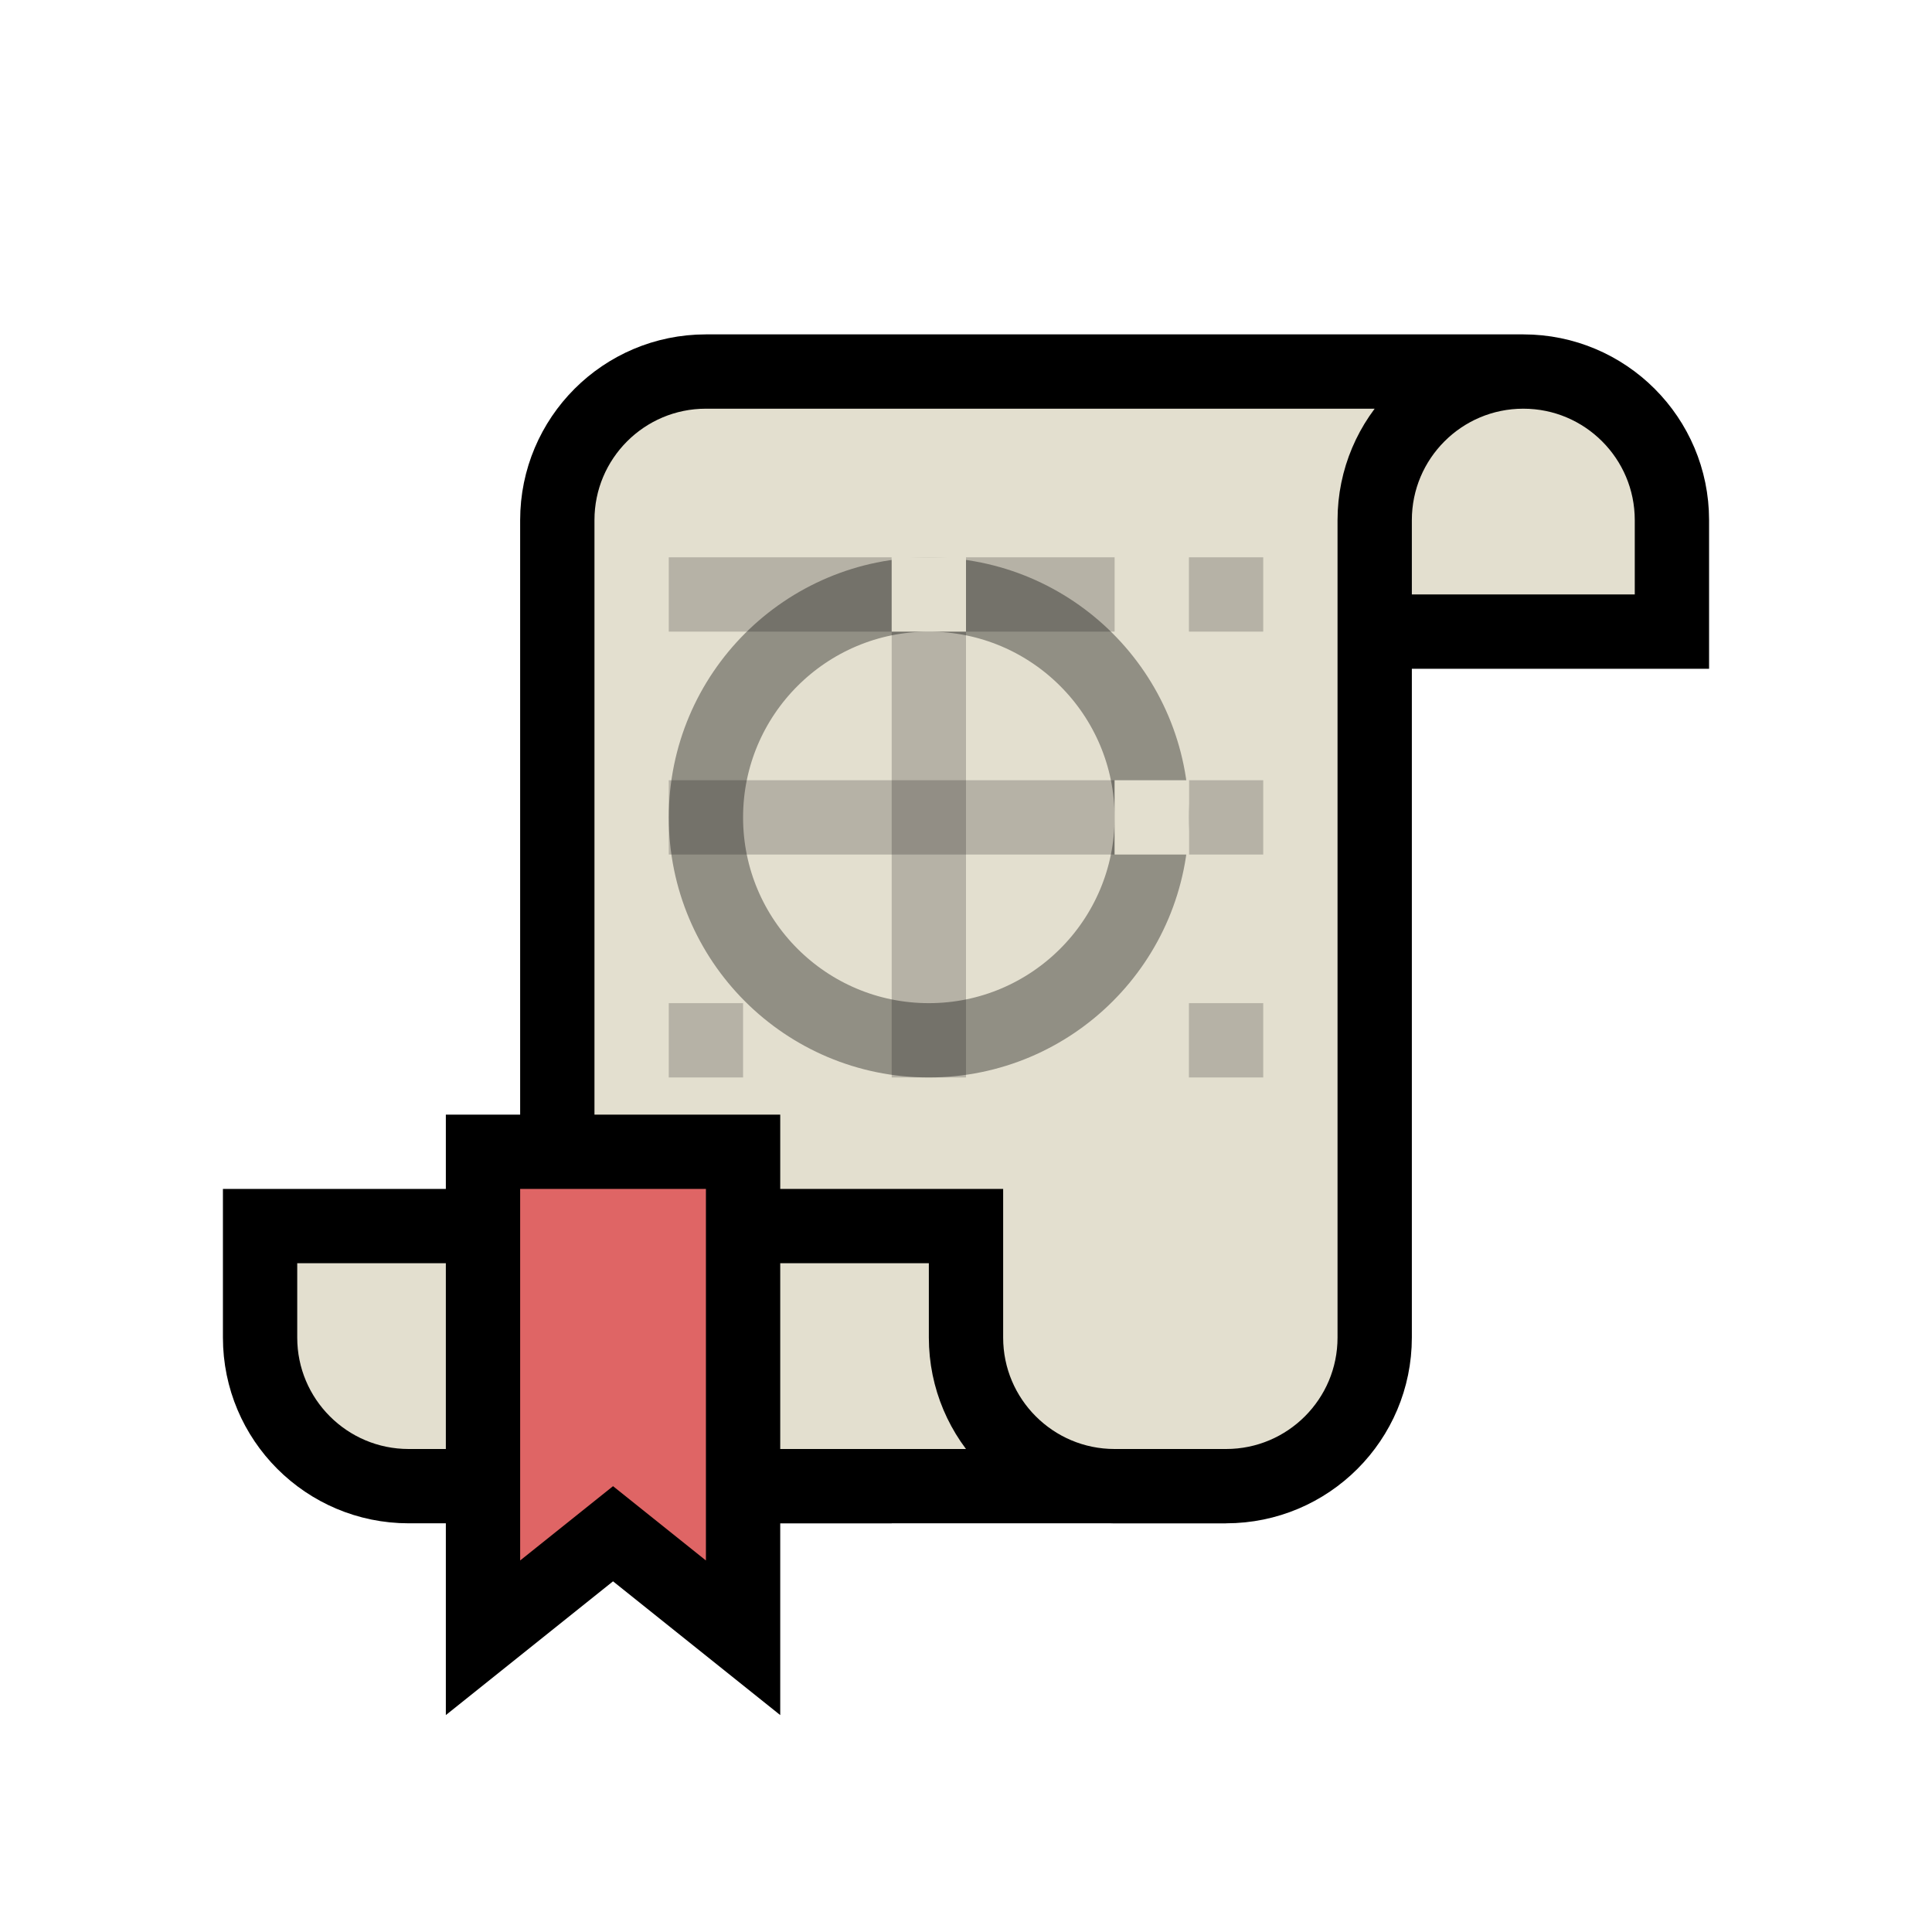 <svg width="52" height="52" viewBox="0 0 52 52" fill="none" xmlns="http://www.w3.org/2000/svg">
<path d="M15 14C15 11.791 16.791 10 19 10H41C43.209 10 45 11.791 45 14V17H37V36C37 38.209 35.209 40 33 40H11C8.791 40 7 38.209 7 36V33H15V14Z" fill="#E3DFCF"/>
<path d="M15 40H33C35.209 40 37 38.209 37 36V17M41 10H19C16.791 10 15 11.791 15 14V33M37 17V14C37 11.791 38.791 10 41 10V10C43.209 10 45 11.791 45 14V17H37Z" stroke="black" stroke-width="2"/>
<path d="M33 40H30C27.791 40 26 38.209 26 36V33H7V36C7 38.209 8.791 40 11 40H24" stroke="black" stroke-width="2"/>
<rect x="18" y="15" width="6" height="2" fill="black" fill-opacity="0.2"/>
<rect x="26" y="15" width="4" height="2" fill="black" fill-opacity="0.2"/>
<rect x="26" y="17" width="12" height="2" transform="rotate(90 26 17)" fill="black" fill-opacity="0.2"/>
<rect x="18" y="21" width="12" height="2" fill="black" fill-opacity="0.2"/>
<rect x="32" y="27" width="2" height="2" fill="black" fill-opacity="0.2"/>
<rect x="32" y="21" width="2" height="2" fill="black" fill-opacity="0.2"/>
<rect x="32" y="15" width="2" height="2" fill="black" fill-opacity="0.2"/>
<path d="M14 31H13V32V42V44.081L14.625 42.781L16.5 41.281L18.375 42.781L20 44.081V42V32V31H19H14Z" fill="#DF6565" stroke="black" stroke-width="2"/>
<rect x="18" y="27" width="2" height="2" fill="black" fill-opacity="0.2"/>
<circle cx="25" cy="22" r="6" stroke="black" stroke-opacity="0.36" stroke-width="2"/>
<rect x="30" y="21" width="2" height="2" fill="#E3DFCF"/>
<rect x="24" y="15" width="2" height="2" fill="#E3DFCF"/>
</svg>
